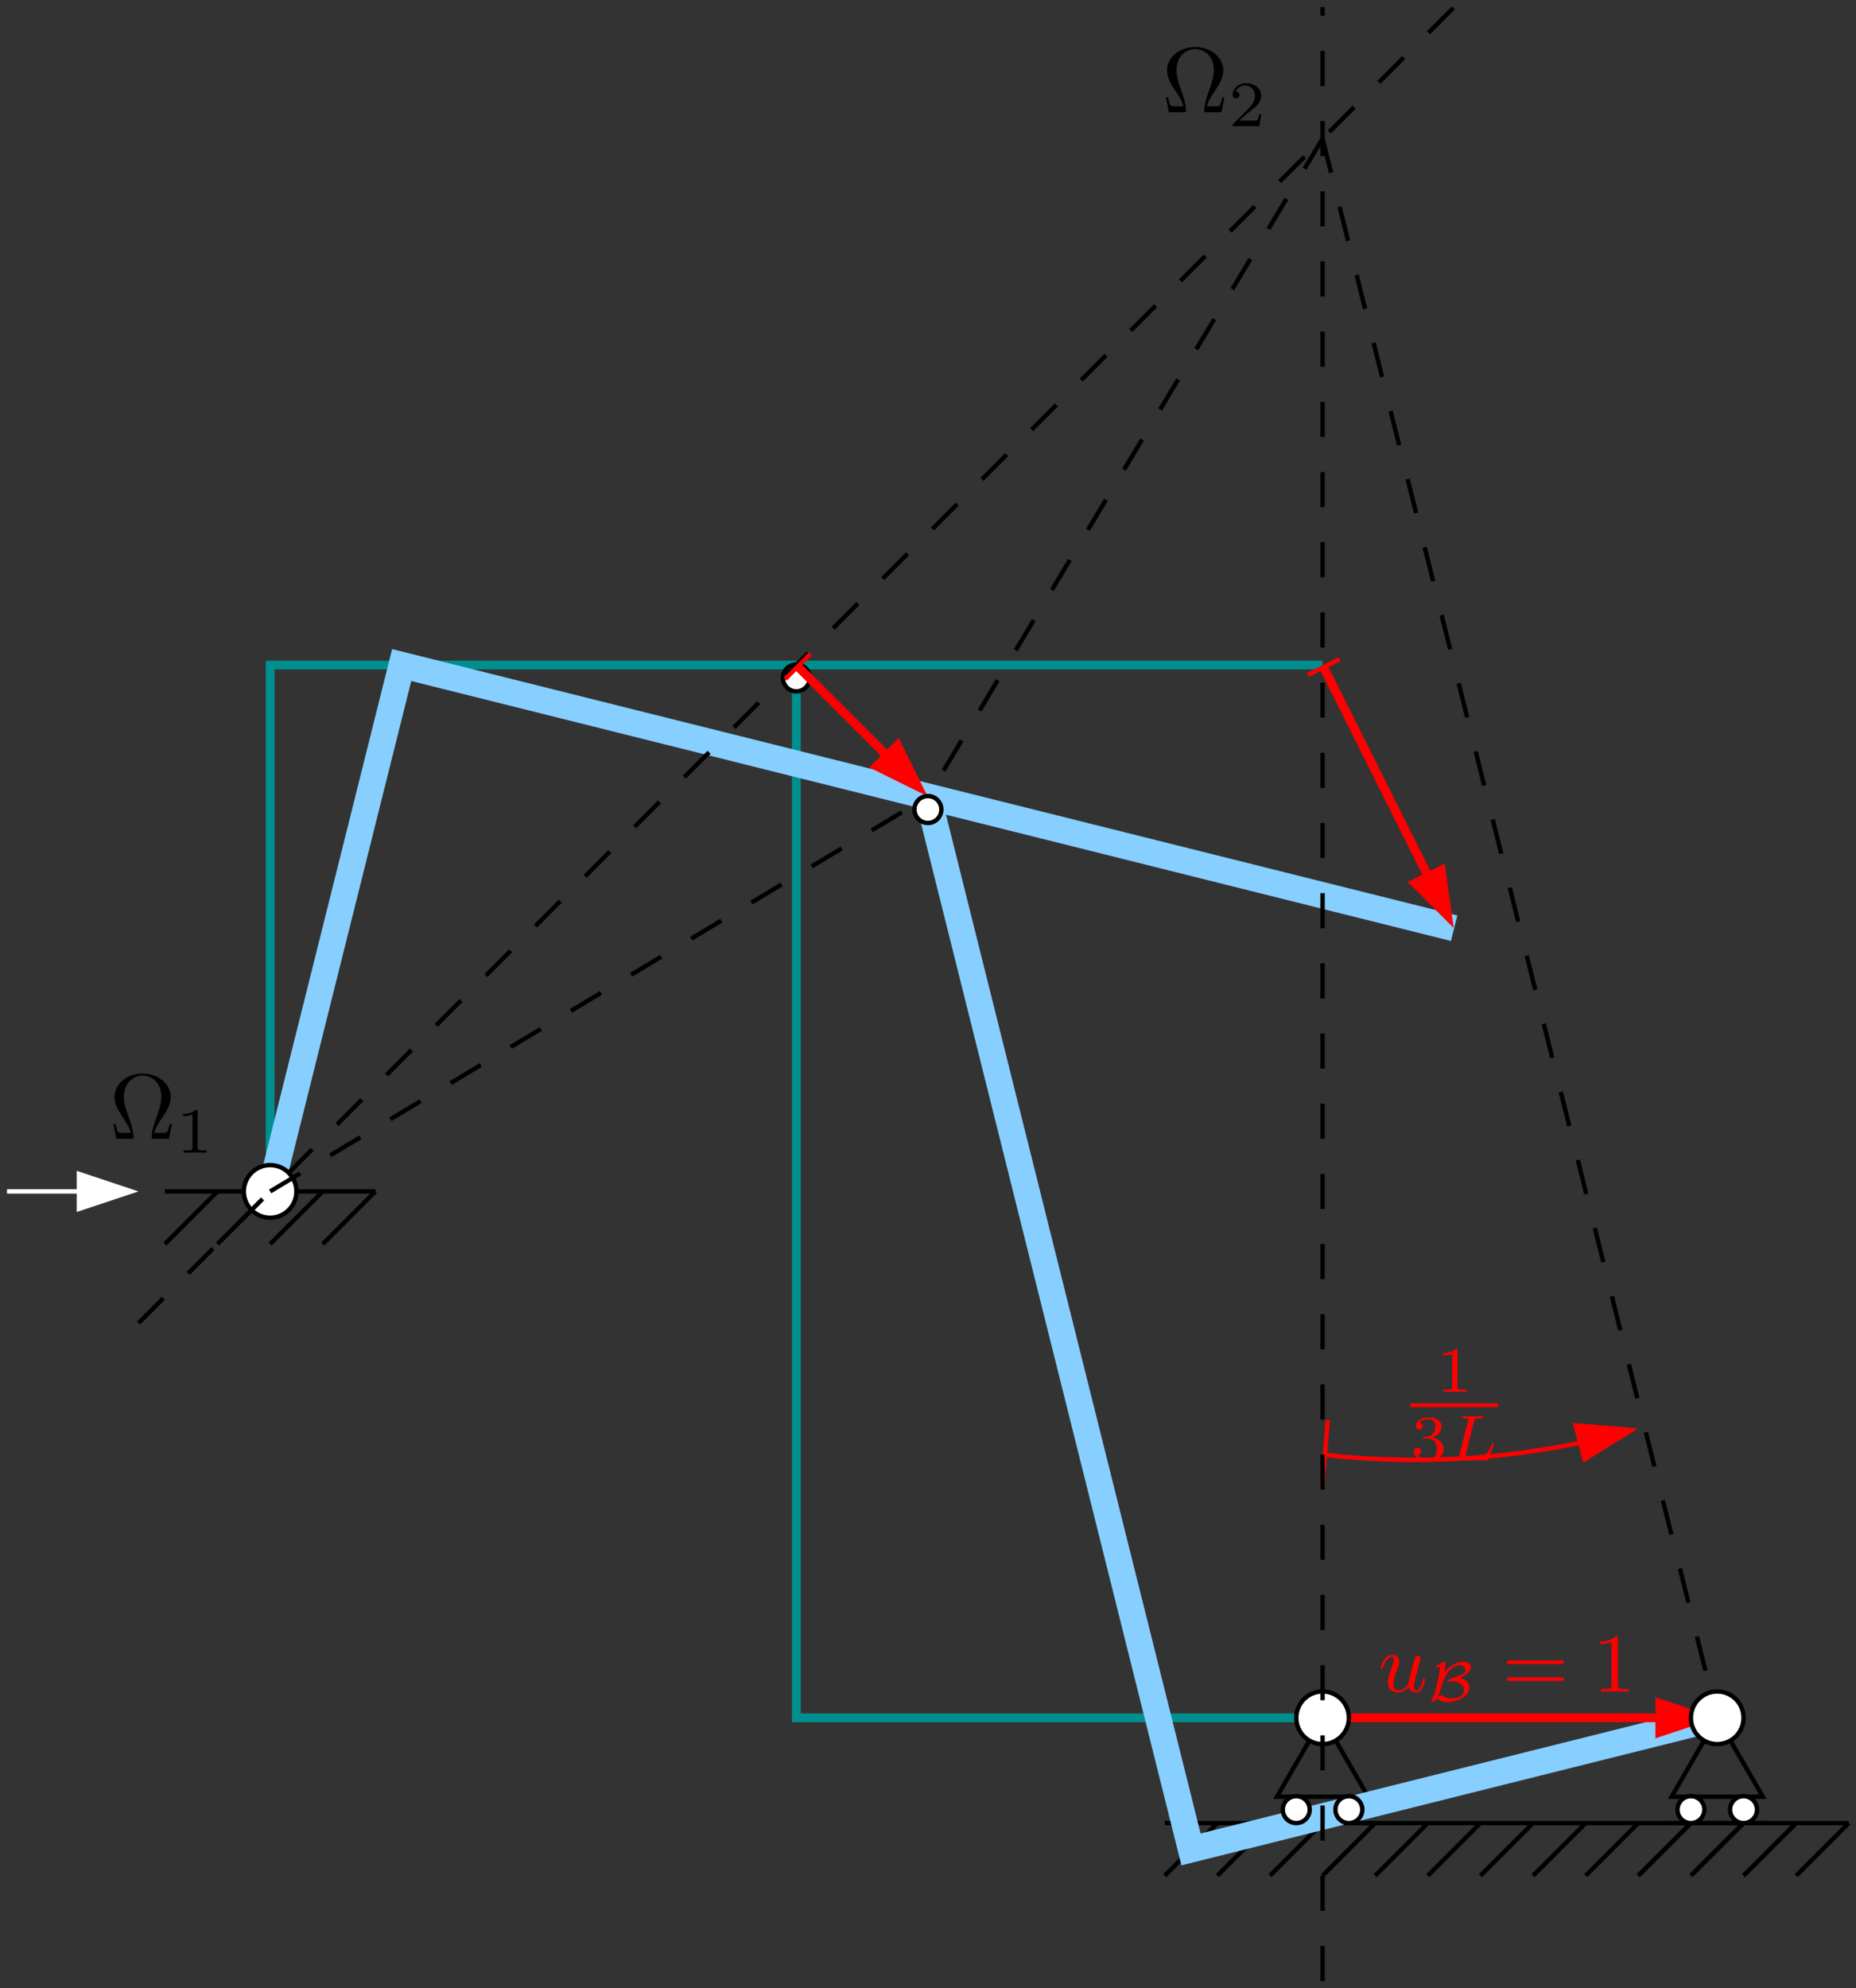<?xml version="1.0" encoding="UTF-8"?>
<svg xmlns="http://www.w3.org/2000/svg" xmlns:xlink="http://www.w3.org/1999/xlink" width="199.95pt" height="214.124pt" viewBox="0 0 199.95 214.124" version="1.1">
<rect x="0" y="0" width="199.95" height="214.124" fill="#333333" stroke="none"/>
<defs>
<g>
<symbol overflow="visible" id="glyph0-0">
<path style="stroke:none;" d=""/>
</symbol>
<symbol overflow="visible" id="glyph0-1">
<path style="stroke:none;" d="M 6.75 -1.609 L 6.5 -1.609 C 6.453 -1.359 6.406 -1.125 6.312 -0.891 C 6.266 -0.734 6.234 -0.641 5.656 -0.641 L 4.859 -0.641 C 5 -1.203 5.297 -1.688 5.75 -2.344 C 6.219 -3.047 6.625 -3.734 6.625 -4.531 C 6.625 -5.906 5.281 -7.031 3.594 -7.031 C 1.891 -7.031 0.562 -5.891 0.562 -4.531 C 0.562 -3.734 0.969 -3.047 1.438 -2.344 C 1.875 -1.688 2.188 -1.203 2.328 -0.641 L 1.531 -0.641 C 0.953 -0.641 0.922 -0.734 0.875 -0.875 C 0.781 -1.109 0.734 -1.359 0.688 -1.609 L 0.438 -1.609 L 0.766 0 L 2.359 0 C 2.578 0 2.609 0 2.609 -0.203 C 2.609 -0.906 2.297 -1.781 2.078 -2.422 C 1.859 -3 1.578 -3.781 1.578 -4.531 C 1.578 -6.125 2.688 -6.812 3.594 -6.812 C 4.547 -6.812 5.609 -6.094 5.609 -4.531 C 5.609 -3.781 5.328 -3.031 5.047 -2.219 C 4.891 -1.797 4.578 -0.891 4.578 -0.203 C 4.578 0 4.609 0 4.828 0 L 6.422 0 Z M 6.75 -1.609 "/>
</symbol>
<symbol overflow="visible" id="glyph1-0">
<path style="stroke:none;" d=""/>
</symbol>
<symbol overflow="visible" id="glyph1-1">
<path style="stroke:none;" d="M 2.328 -4.438 C 2.328 -4.625 2.328 -4.625 2.125 -4.625 C 1.672 -4.188 1.047 -4.188 0.766 -4.188 L 0.766 -3.938 C 0.922 -3.938 1.391 -3.938 1.766 -4.125 L 1.766 -0.578 C 1.766 -0.344 1.766 -0.25 1.078 -0.25 L 0.812 -0.25 L 0.812 0 C 0.938 0 1.797 -0.031 2.047 -0.031 C 2.266 -0.031 3.141 0 3.297 0 L 3.297 -0.25 L 3.031 -0.25 C 2.328 -0.25 2.328 -0.344 2.328 -0.578 Z M 2.328 -4.438 "/>
</symbol>
<symbol overflow="visible" id="glyph1-2">
<path style="stroke:none;" d="M 3.516 -1.266 L 3.281 -1.266 C 3.266 -1.109 3.188 -0.703 3.094 -0.641 C 3.047 -0.594 2.516 -0.594 2.406 -0.594 L 1.125 -0.594 C 1.859 -1.234 2.109 -1.438 2.516 -1.766 C 3.031 -2.172 3.516 -2.609 3.516 -3.266 C 3.516 -4.109 2.781 -4.625 1.891 -4.625 C 1.031 -4.625 0.438 -4.016 0.438 -3.375 C 0.438 -3.031 0.734 -2.984 0.812 -2.984 C 0.969 -2.984 1.172 -3.109 1.172 -3.359 C 1.172 -3.484 1.125 -3.734 0.766 -3.734 C 0.984 -4.219 1.453 -4.375 1.781 -4.375 C 2.484 -4.375 2.844 -3.828 2.844 -3.266 C 2.844 -2.656 2.406 -2.188 2.188 -1.938 L 0.516 -0.266 C 0.438 -0.203 0.438 -0.188 0.438 0 L 3.312 0 Z M 3.516 -1.266 "/>
</symbol>
<symbol overflow="visible" id="glyph1-3">
<path style="stroke:none;" d="M 1.906 -2.328 C 2.453 -2.328 2.844 -1.953 2.844 -1.203 C 2.844 -0.344 2.328 -0.078 1.938 -0.078 C 1.656 -0.078 1.031 -0.156 0.75 -0.578 C 1.078 -0.578 1.156 -0.812 1.156 -0.969 C 1.156 -1.188 0.984 -1.344 0.766 -1.344 C 0.578 -1.344 0.375 -1.219 0.375 -0.938 C 0.375 -0.281 1.094 0.141 1.938 0.141 C 2.906 0.141 3.578 -0.516 3.578 -1.203 C 3.578 -1.75 3.141 -2.297 2.375 -2.453 C 3.094 -2.719 3.359 -3.234 3.359 -3.672 C 3.359 -4.219 2.734 -4.625 1.953 -4.625 C 1.188 -4.625 0.594 -4.25 0.594 -3.688 C 0.594 -3.453 0.75 -3.328 0.953 -3.328 C 1.172 -3.328 1.312 -3.484 1.312 -3.672 C 1.312 -3.875 1.172 -4.031 0.953 -4.047 C 1.203 -4.344 1.672 -4.422 1.938 -4.422 C 2.25 -4.422 2.688 -4.266 2.688 -3.672 C 2.688 -3.375 2.594 -3.047 2.406 -2.844 C 2.188 -2.578 1.984 -2.562 1.641 -2.531 C 1.469 -2.516 1.453 -2.516 1.422 -2.516 C 1.406 -2.516 1.344 -2.5 1.344 -2.422 C 1.344 -2.328 1.406 -2.328 1.531 -2.328 Z M 1.906 -2.328 "/>
</symbol>
<symbol overflow="visible" id="glyph2-0">
<path style="stroke:none;" d=""/>
</symbol>
<symbol overflow="visible" id="glyph2-1">
<path style="stroke:none;" d="M 2.875 -4.188 C 2.938 -4.438 2.953 -4.516 3.594 -4.516 C 3.812 -4.516 3.875 -4.516 3.875 -4.656 C 3.875 -4.672 3.875 -4.766 3.766 -4.766 C 3.609 -4.766 3.422 -4.75 3.25 -4.734 C 3.078 -4.734 2.859 -4.734 2.688 -4.734 C 2.547 -4.734 2.359 -4.734 2.203 -4.734 C 2.062 -4.734 1.891 -4.766 1.75 -4.766 C 1.719 -4.766 1.609 -4.766 1.609 -4.609 C 1.609 -4.516 1.688 -4.516 1.828 -4.516 C 1.844 -4.516 1.969 -4.516 2.094 -4.5 C 2.25 -4.484 2.266 -4.469 2.266 -4.391 C 2.266 -4.391 2.266 -4.344 2.234 -4.25 L 1.297 -0.547 C 1.234 -0.312 1.219 -0.25 0.688 -0.25 C 0.578 -0.25 0.484 -0.25 0.484 -0.109 C 0.484 0 0.562 0 0.688 0 L 4.188 0 C 4.375 0 4.375 0 4.438 -0.141 C 4.5 -0.328 5.031 -1.672 5.031 -1.734 C 5.031 -1.75 5.016 -1.828 4.906 -1.828 C 4.828 -1.828 4.812 -1.797 4.766 -1.688 C 4.5 -1.031 4.188 -0.25 2.922 -0.25 L 2.125 -0.25 C 1.922 -0.25 1.906 -0.266 1.906 -0.328 C 1.906 -0.328 1.906 -0.359 1.938 -0.469 Z M 2.875 -4.188 "/>
</symbol>
<symbol overflow="visible" id="glyph3-0">
<path style="stroke:none;" d=""/>
</symbol>
<symbol overflow="visible" id="glyph3-1">
<path style="stroke:none;" d="M 4.375 -2.922 C 4.422 -3.156 4.531 -3.562 4.531 -3.609 C 4.531 -3.719 4.453 -3.859 4.25 -3.859 C 4.125 -3.859 3.984 -3.781 3.922 -3.672 C 3.891 -3.594 3.281 -1.156 3.219 -0.859 C 3.031 -0.531 2.672 -0.125 2.172 -0.125 C 1.625 -0.125 1.625 -0.688 1.625 -0.859 C 1.625 -1.266 1.734 -1.703 2.125 -2.703 C 2.203 -2.922 2.25 -3.047 2.25 -3.203 C 2.25 -3.656 1.922 -3.969 1.484 -3.969 C 0.625 -3.969 0.266 -2.688 0.266 -2.578 C 0.266 -2.5 0.328 -2.469 0.391 -2.469 C 0.484 -2.469 0.5 -2.531 0.531 -2.641 C 0.719 -3.297 1.062 -3.734 1.453 -3.734 C 1.641 -3.734 1.672 -3.609 1.672 -3.438 C 1.672 -3.297 1.625 -3.125 1.547 -2.922 C 1.125 -1.797 1.016 -1.422 1.016 -1 C 1.016 0 1.828 0.094 2.156 0.094 C 2.656 0.094 3.031 -0.219 3.25 -0.5 C 3.422 0.094 4.016 0.094 4.062 0.094 C 4.328 0.094 4.547 -0.031 4.734 -0.375 C 4.891 -0.672 5.031 -1.25 5.031 -1.281 C 5.031 -1.328 5 -1.391 4.922 -1.391 C 4.812 -1.391 4.797 -1.344 4.766 -1.172 C 4.578 -0.469 4.391 -0.125 4.094 -0.125 C 3.875 -0.125 3.812 -0.312 3.812 -0.531 C 3.812 -0.703 3.859 -0.891 3.938 -1.203 L 4.156 -2.125 Z M 4.375 -2.922 "/>
</symbol>
<symbol overflow="visible" id="glyph4-0">
<path style="stroke:none;" d=""/>
</symbol>
<symbol overflow="visible" id="glyph4-1">
<path style="stroke:none;" d="M 1.938 -4.141 C 1.938 -4.203 1.891 -4.219 1.859 -4.219 C 1.766 -4.219 1.703 -4.172 1.453 -4.047 C 1.094 -3.875 0.875 -3.766 0.875 -3.641 C 0.875 -3.594 0.922 -3.578 0.953 -3.578 C 0.984 -3.578 1.078 -3.578 1.344 -3.734 C 1.312 -3.453 1.219 -2.672 1 -1.719 C 0.875 -1.156 0.766 -0.672 0.453 -0.109 C 0.375 0.031 0.375 0.047 0.375 0.062 C 0.375 0.109 0.406 0.125 0.453 0.125 C 0.578 0.125 0.844 0 0.953 -0.172 C 1.266 -0.734 1.359 -1.078 1.453 -1.438 C 1.797 -2.719 2.547 -3.844 3.422 -3.844 C 3.766 -3.844 4.078 -3.672 4.078 -3.328 C 4.078 -3.062 3.922 -2.969 3.672 -2.844 C 3.484 -2.75 3.219 -2.641 2.656 -2.453 C 2.422 -2.375 2.172 -2.25 2.172 -2.109 C 2.172 -2.078 2.203 -2.047 2.25 -2.047 C 2.25 -2.047 2.328 -2.062 2.359 -2.062 C 2.484 -2.094 2.641 -2.094 2.641 -2.094 C 3.359 -2.094 3.906 -1.75 3.906 -1.172 C 3.906 -1.016 3.859 -0.641 3.516 -0.453 C 3.266 -0.328 2.859 -0.266 2.562 -0.266 C 2.234 -0.266 1.891 -0.344 1.641 -0.547 C 1.578 -0.609 1.562 -0.609 1.531 -0.609 C 1.344 -0.609 1.031 -0.391 1.031 -0.281 C 1.031 -0.203 1.328 -0.047 1.438 0 C 1.734 0.125 1.984 0.125 2.094 0.125 C 3.297 0.125 4.484 -0.516 4.484 -1.453 C 4.484 -2.094 3.906 -2.391 3.406 -2.453 C 3.906 -2.688 4.656 -3.047 4.656 -3.609 C 4.656 -4.016 4.281 -4.219 3.875 -4.219 C 3.625 -4.219 2.703 -4.172 1.797 -3.078 Z M 1.938 -4.141 "/>
</symbol>
<symbol overflow="visible" id="glyph5-0">
<path style="stroke:none;" d=""/>
</symbol>
<symbol overflow="visible" id="glyph5-1">
<path style="stroke:none;" d="M 6.344 -2.969 C 6.469 -2.969 6.641 -2.969 6.641 -3.156 C 6.641 -3.359 6.453 -3.359 6.312 -3.359 L 0.844 -3.359 C 0.703 -3.359 0.516 -3.359 0.516 -3.156 C 0.516 -2.969 0.688 -2.969 0.812 -2.969 Z M 6.312 -1.141 C 6.453 -1.141 6.641 -1.141 6.641 -1.344 C 6.641 -1.531 6.469 -1.531 6.344 -1.531 L 0.812 -1.531 C 0.688 -1.531 0.516 -1.531 0.516 -1.344 C 0.516 -1.141 0.703 -1.141 0.844 -1.141 Z M 6.312 -1.141 "/>
</symbol>
<symbol overflow="visible" id="glyph5-2">
<path style="stroke:none;" d="M 2.719 -5.734 C 2.719 -5.953 2.719 -5.969 2.5 -5.969 C 1.938 -5.406 1.109 -5.406 0.828 -5.406 L 0.828 -5.125 C 1 -5.125 1.547 -5.125 2.031 -5.359 L 2.031 -0.719 C 2.031 -0.391 2.016 -0.281 1.172 -0.281 L 0.891 -0.281 L 0.891 0 C 1.203 -0.031 2.016 -0.031 2.375 -0.031 C 2.75 -0.031 3.547 -0.031 3.875 0 L 3.875 -0.281 L 3.594 -0.281 C 2.75 -0.281 2.719 -0.391 2.719 -0.719 Z M 2.719 -5.734 "/>
</symbol>
</g>
<clipPath id="clip1">
  <path d="M 181 189 L 199.949 189 L 199.949 209 L 181 209 Z M 181 189 "/>
</clipPath>
<clipPath id="clip2">
  <path d="M 176 196 L 199.949 196 L 199.949 197 L 176 197 Z M 176 196 "/>
</clipPath>
<clipPath id="clip3">
  <path d="M 186 189 L 199.949 189 L 199.949 209 L 186 209 Z M 186 189 "/>
</clipPath>
<clipPath id="clip4">
  <path d="M 181 189 L 199.949 189 L 199.949 209 L 181 209 Z M 181 189 "/>
</clipPath>
<clipPath id="clip5">
  <path d="M 59 45 L 199.949 45 L 199.949 214.125 L 59 214.125 Z M 59 45 "/>
</clipPath>
<clipPath id="clip6">
  <path d="M 142 184 L 186 184 L 186 186 L 142 186 Z M 142 184 "/>
</clipPath>
<clipPath id="clip7">
  <path d="M 0 214.125 L 200 214.125 L 200 -0.875 L 0 -0.875 Z M 185.691 184.375 L 185.691 185.699 L 178.574 186.895 L 178.574 183.117 Z M 141.852 185.699 L 141.852 184.375 L 142.734 183.117 L 142.734 186.895 Z M 141.852 185.699 "/>
</clipPath>
<clipPath id="clip8">
  <path d="M 135 147 L 184 147 L 184 164 L 135 164 Z M 135 147 "/>
</clipPath>
<clipPath id="clip9">
  <path d="M 0 214.125 L 200 214.125 L 200 -0.875 L 0 -0.875 Z M 176.812 153.32 L 177 154.141 L 170.703 157.164 L 169.758 153.512 Z M 142.039 157.039 L 142.105 156.219 L 143.051 152.945 L 142.418 160.441 Z M 142.039 157.039 "/>
</clipPath>
<clipPath id="clip10">
  <path d="M 129 58 L 171 58 L 171 114 L 129 114 Z M 129 58 "/>
</clipPath>
<clipPath id="clip11">
  <path d="M 0 214.125 L 200 214.125 L 200 -0.875 L 0 -0.875 Z M 157.535 100.285 L 156.34 100.852 L 152.059 95.055 L 155.457 93.355 Z M 141.602 71.309 L 142.797 70.742 L 144.309 70.992 L 140.906 72.695 Z M 141.602 71.309 "/>
</clipPath>
<clipPath id="clip12">
  <path d="M 72 58 L 114 58 L 114 100 L 72 100 Z M 72 58 "/>
</clipPath>
<clipPath id="clip13">
  <path d="M 0 214.125 L 200 214.125 L 200 -0.875 L 0 -0.875 Z M 100.91 85.797 L 99.965 86.742 L 94.043 82.586 L 96.75 79.875 Z M 84.848 71.625 L 85.789 70.68 L 87.301 70.426 L 84.594 73.137 Z M 84.848 71.625 "/>
</clipPath>
<clipPath id="clip14">
  <path d="M 0 128 L 16 128 L 16 129 L 0 129 Z M 0 128 "/>
</clipPath>
<clipPath id="clip15">
  <path d="M 0 214.125 L 200 214.125 L 200 -0.875 L 0 -0.875 Z M 15.367 127.875 L 15.367 128.758 L 8.504 130.203 L 8.504 126.426 Z M 15.367 127.875 "/>
</clipPath>
</defs>
<g id="surface1">
<path style="fill:none;stroke-width:4.724;stroke-linecap:butt;stroke-linejoin:miter;stroke:rgb(0%,0%,0%);stroke-opacity:1;stroke-miterlimit:10;" d="M 404.375 858.076 L 177.617 858.076 " transform="matrix(0.1,0,0,-0.1,0,214.124)"/>
<path style="fill:none;stroke-width:4.724;stroke-linecap:butt;stroke-linejoin:miter;stroke:rgb(0%,0%,0%);stroke-opacity:1;stroke-miterlimit:10;" d="M 404.375 858.076 L 347.695 801.396 " transform="matrix(0.1,0,0,-0.1,0,214.124)"/>
<path style="fill:none;stroke-width:4.724;stroke-linecap:butt;stroke-linejoin:miter;stroke:rgb(0%,0%,0%);stroke-opacity:1;stroke-miterlimit:10;" d="M 347.695 858.076 L 291.016 801.396 " transform="matrix(0.1,0,0,-0.1,0,214.124)"/>
<path style="fill:none;stroke-width:4.724;stroke-linecap:butt;stroke-linejoin:miter;stroke:rgb(0%,0%,0%);stroke-opacity:1;stroke-miterlimit:10;" d="M 291.016 858.076 L 234.297 801.396 " transform="matrix(0.1,0,0,-0.1,0,214.124)"/>
<path style="fill:none;stroke-width:4.724;stroke-linecap:butt;stroke-linejoin:miter;stroke:rgb(0%,0%,0%);stroke-opacity:1;stroke-miterlimit:10;" d="M 234.297 858.076 L 177.617 801.396 " transform="matrix(0.1,0,0,-0.1,0,214.124)"/>
<path style="fill:none;stroke-width:4.724;stroke-linecap:butt;stroke-linejoin:miter;stroke:rgb(0%,0%,0%);stroke-opacity:1;stroke-miterlimit:10;" d="M 1424.805 291.162 L 1375.703 206.162 L 1473.945 206.162 Z M 1424.805 291.162 " transform="matrix(0.1,0,0,-0.1,0,214.124)"/>
<path style="fill:none;stroke-width:4.724;stroke-linecap:butt;stroke-linejoin:miter;stroke:rgb(0%,0%,0%);stroke-opacity:1;stroke-miterlimit:10;" d="M 1368.125 177.803 L 1481.523 177.803 " transform="matrix(0.1,0,0,-0.1,0,214.124)"/>
<path style="fill:none;stroke-width:4.724;stroke-linecap:butt;stroke-linejoin:miter;stroke:rgb(0%,0%,0%);stroke-opacity:1;stroke-miterlimit:10;" d="M 1481.523 177.803 L 1254.766 177.803 " transform="matrix(0.1,0,0,-0.1,0,214.124)"/>
<path style="fill:none;stroke-width:4.724;stroke-linecap:butt;stroke-linejoin:miter;stroke:rgb(0%,0%,0%);stroke-opacity:1;stroke-miterlimit:10;" d="M 1481.523 177.803 L 1424.805 121.123 " transform="matrix(0.1,0,0,-0.1,0,214.124)"/>
<path style="fill:none;stroke-width:4.724;stroke-linecap:butt;stroke-linejoin:miter;stroke:rgb(0%,0%,0%);stroke-opacity:1;stroke-miterlimit:10;" d="M 1424.805 177.803 L 1368.125 121.123 " transform="matrix(0.1,0,0,-0.1,0,214.124)"/>
<path style="fill:none;stroke-width:4.724;stroke-linecap:butt;stroke-linejoin:miter;stroke:rgb(0%,0%,0%);stroke-opacity:1;stroke-miterlimit:10;" d="M 1368.125 177.803 L 1311.445 121.123 " transform="matrix(0.1,0,0,-0.1,0,214.124)"/>
<path style="fill:none;stroke-width:4.724;stroke-linecap:butt;stroke-linejoin:miter;stroke:rgb(0%,0%,0%);stroke-opacity:1;stroke-miterlimit:10;" d="M 1311.445 177.803 L 1254.766 121.123 " transform="matrix(0.1,0,0,-0.1,0,214.124)"/>
<path style="fill:none;stroke-width:4.724;stroke-linecap:butt;stroke-linejoin:miter;stroke:rgb(0%,0%,0%);stroke-opacity:1;stroke-miterlimit:10;" d="M 1708.281 177.803 L 1481.523 177.803 " transform="matrix(0.1,0,0,-0.1,0,214.124)"/>
<path style="fill:none;stroke-width:4.724;stroke-linecap:butt;stroke-linejoin:miter;stroke:rgb(0%,0%,0%);stroke-opacity:1;stroke-miterlimit:10;" d="M 1708.281 177.803 L 1651.602 121.123 " transform="matrix(0.1,0,0,-0.1,0,214.124)"/>
<path style="fill:none;stroke-width:4.724;stroke-linecap:butt;stroke-linejoin:miter;stroke:rgb(0%,0%,0%);stroke-opacity:1;stroke-miterlimit:10;" d="M 1651.602 177.803 L 1594.883 121.123 " transform="matrix(0.1,0,0,-0.1,0,214.124)"/>
<path style="fill:none;stroke-width:4.724;stroke-linecap:butt;stroke-linejoin:miter;stroke:rgb(0%,0%,0%);stroke-opacity:1;stroke-miterlimit:10;" d="M 1594.883 177.803 L 1538.203 121.123 " transform="matrix(0.1,0,0,-0.1,0,214.124)"/>
<path style="fill:none;stroke-width:4.724;stroke-linecap:butt;stroke-linejoin:miter;stroke:rgb(0%,0%,0%);stroke-opacity:1;stroke-miterlimit:10;" d="M 1538.203 177.803 L 1481.523 121.123 " transform="matrix(0.1,0,0,-0.1,0,214.124)"/>
<path style="fill:none;stroke-width:4.724;stroke-linecap:butt;stroke-linejoin:miter;stroke:rgb(0%,0%,0%);stroke-opacity:1;stroke-miterlimit:10;" d="M 1935.039 177.803 L 1708.281 177.803 " transform="matrix(0.1,0,0,-0.1,0,214.124)"/>
<g clip-path="url(#clip1)" clip-rule="nonzero">
<path style="fill:none;stroke-width:4.724;stroke-linecap:butt;stroke-linejoin:miter;stroke:rgb(0%,0%,0%);stroke-opacity:1;stroke-miterlimit:10;" d="M 1935.039 177.803 L 1878.359 121.123 " transform="matrix(0.1,0,0,-0.1,0,214.124)"/>
</g>
<path style="fill:none;stroke-width:4.724;stroke-linecap:butt;stroke-linejoin:miter;stroke:rgb(0%,0%,0%);stroke-opacity:1;stroke-miterlimit:10;" d="M 1878.359 177.803 L 1821.641 121.123 " transform="matrix(0.1,0,0,-0.1,0,214.124)"/>
<path style="fill:none;stroke-width:4.724;stroke-linecap:butt;stroke-linejoin:miter;stroke:rgb(0%,0%,0%);stroke-opacity:1;stroke-miterlimit:10;" d="M 1821.641 177.803 L 1764.961 121.123 " transform="matrix(0.1,0,0,-0.1,0,214.124)"/>
<path style="fill:none;stroke-width:4.724;stroke-linecap:butt;stroke-linejoin:miter;stroke:rgb(0%,0%,0%);stroke-opacity:1;stroke-miterlimit:10;" d="M 1764.961 177.803 L 1708.281 121.123 " transform="matrix(0.1,0,0,-0.1,0,214.124)"/>
<g clip-path="url(#clip2)" clip-rule="nonzero">
<path style="fill:none;stroke-width:4.724;stroke-linecap:butt;stroke-linejoin:miter;stroke:rgb(0%,0%,0%);stroke-opacity:1;stroke-miterlimit:10;" d="M 1991.719 177.803 L 1764.961 177.803 " transform="matrix(0.1,0,0,-0.1,0,214.124)"/>
</g>
<g clip-path="url(#clip3)" clip-rule="nonzero">
<path style="fill:none;stroke-width:4.724;stroke-linecap:butt;stroke-linejoin:miter;stroke:rgb(0%,0%,0%);stroke-opacity:1;stroke-miterlimit:10;" d="M 1991.719 177.803 L 1935.039 121.123 " transform="matrix(0.1,0,0,-0.1,0,214.124)"/>
</g>
<g clip-path="url(#clip4)" clip-rule="nonzero">
<path style="fill:none;stroke-width:4.724;stroke-linecap:butt;stroke-linejoin:miter;stroke:rgb(0%,0%,0%);stroke-opacity:1;stroke-miterlimit:10;" d="M 1935.039 177.803 L 1878.359 121.123 " transform="matrix(0.1,0,0,-0.1,0,214.124)"/>
</g>
<path style="fill:none;stroke-width:4.724;stroke-linecap:butt;stroke-linejoin:miter;stroke:rgb(0%,0%,0%);stroke-opacity:1;stroke-miterlimit:10;" d="M 1878.359 177.803 L 1821.641 121.123 " transform="matrix(0.1,0,0,-0.1,0,214.124)"/>
<path style="fill:none;stroke-width:4.724;stroke-linecap:butt;stroke-linejoin:miter;stroke:rgb(0%,0%,0%);stroke-opacity:1;stroke-miterlimit:10;" d="M 1821.641 177.803 L 1764.961 121.123 " transform="matrix(0.1,0,0,-0.1,0,214.124)"/>
<path style="fill:none;stroke-width:4.724;stroke-linecap:butt;stroke-linejoin:miter;stroke:rgb(0%,0%,0%);stroke-opacity:1;stroke-miterlimit:10;" d="M 1850 291.162 L 1800.859 206.162 L 1899.141 206.162 Z M 1850 291.162 " transform="matrix(0.1,0,0,-0.1,0,214.124)"/>
<path style="fill:none;stroke-width:4.724;stroke-linecap:butt;stroke-linejoin:miter;stroke:rgb(0%,0%,0%);stroke-opacity:1;stroke-miterlimit:10;" d="M 1793.32 177.803 L 1906.719 177.803 " transform="matrix(0.1,0,0,-0.1,0,214.124)"/>
<path style="fill:none;stroke-width:9.448;stroke-linecap:butt;stroke-linejoin:miter;stroke:rgb(0%,56.055%,56.055%);stroke-opacity:1;stroke-miterlimit:10;" d="M 291.016 858.076 L 291.016 1424.99 L 1424.805 1424.99 " transform="matrix(0.1,0,0,-0.1,0,214.124)"/>
<path style="fill:none;stroke-width:9.448;stroke-linecap:butt;stroke-linejoin:miter;stroke:rgb(0%,56.055%,56.055%);stroke-opacity:1;stroke-miterlimit:10;" d="M 1424.805 291.162 L 857.891 291.162 L 857.891 1424.99 " transform="matrix(0.1,0,0,-0.1,0,214.124)"/>
<path style="fill:none;stroke-width:28.346;stroke-linecap:butt;stroke-linejoin:miter;stroke:rgb(52.93%,81.055%,100%);stroke-opacity:1;stroke-miterlimit:10;" d="M 291.016 858.076 L 432.734 1424.99 L 1566.562 1141.553 " transform="matrix(0.1,0,0,-0.1,0,214.124)"/>
<g clip-path="url(#clip5)" clip-rule="nonzero">
<path style="fill:none;stroke-width:28.346;stroke-linecap:butt;stroke-linejoin:miter;stroke:rgb(52.93%,81.055%,100%);stroke-opacity:1;stroke-miterlimit:10;" d="M 1850 291.162 L 1283.086 149.443 L 999.648 1283.271 " transform="matrix(0.1,0,0,-0.1,0,214.124)"/>
</g>
<path style="fill:none;stroke-width:4.724;stroke-linecap:butt;stroke-linejoin:miter;stroke:rgb(0%,0%,0%);stroke-opacity:1;stroke-dasharray:37.794;stroke-miterlimit:10;" d="M 1424.805 1991.904 L 1850 291.162 " transform="matrix(0.1,0,0,-0.1,0,214.124)"/>
<g clip-path="url(#clip6)" clip-rule="nonzero">
<g clip-path="url(#clip7)" clip-rule="evenodd">
<path style="fill:none;stroke-width:9.448;stroke-linecap:butt;stroke-linejoin:miter;stroke:rgb(100%,0%,0%);stroke-opacity:1;stroke-miterlimit:10;" d="M 1424.805 291.162 L 1850 291.162 " transform="matrix(0.1,0,0,-0.1,0,214.124)"/>
</g>
</g>
<path style="fill:none;stroke-width:4.724;stroke-linecap:butt;stroke-linejoin:miter;stroke:rgb(100%,0%,0%);stroke-opacity:1;stroke-miterlimit:10;" d="M 1427.344 272.295 L 1427.344 310.068 " transform="matrix(0.1,0,0,-0.1,0,214.124)"/>
<path style="fill-rule:evenodd;fill:rgb(100%,0%,0%);fill-opacity:1;stroke-width:4.724;stroke-linecap:butt;stroke-linejoin:miter;stroke:rgb(100%,0%,0%);stroke-opacity:1;stroke-miterlimit:10;" d="M 1785.742 272.295 L 1842.461 291.162 L 1785.742 310.068 Z M 1785.742 272.295 " transform="matrix(0.1,0,0,-0.1,0,214.124)"/>
<g clip-path="url(#clip8)" clip-rule="nonzero">
<g clip-path="url(#clip9)" clip-rule="evenodd">
<path style="fill:none;stroke-width:4.724;stroke-linecap:butt;stroke-linejoin:miter;stroke:rgb(100%,0%,0%);stroke-opacity:1;stroke-miterlimit:10;" d="M 1424.805 574.638 C 1457.734 570.849 1490.898 568.974 1524.023 568.974 C 1605.547 568.974 1686.641 580.42 1764.961 602.998 " transform="matrix(0.1,0,0,-0.1,0,214.124)"/>
</g>
</g>
<path style="fill:none;stroke-width:4.724;stroke-linecap:butt;stroke-linejoin:miter;stroke:rgb(100%,0%,0%);stroke-opacity:1;stroke-miterlimit:10;" d="M 1424.18 536.826 L 1430.508 611.787 " transform="matrix(0.1,0,0,-0.1,0,214.124)"/>
<path style="fill-rule:evenodd;fill:rgb(100%,0%,0%);fill-opacity:1;stroke-width:4.724;stroke-linecap:butt;stroke-linejoin:miter;stroke:rgb(100%,0%,0%);stroke-opacity:1;stroke-miterlimit:10;" d="M 1707.031 569.599 L 1757.422 601.084 L 1697.578 606.123 Z M 1707.031 569.599 " transform="matrix(0.1,0,0,-0.1,0,214.124)"/>
<path style=" stroke:none;fill-rule:evenodd;fill:rgb(100%,100%,100%);fill-opacity:1;" d="M 31.934 128.316 C 31.934 129.879 30.664 131.148 29.102 131.148 C 27.535 131.148 26.266 129.879 26.266 128.316 C 26.266 126.75 27.535 125.48 29.102 125.48 C 30.664 125.48 31.934 126.75 31.934 128.316 "/>
<path style="fill:none;stroke-width:4.724;stroke-linecap:butt;stroke-linejoin:miter;stroke:rgb(0%,0%,0%);stroke-opacity:1;stroke-miterlimit:10;" d="M 319.336 858.076 C 319.336 842.451 306.641 829.756 291.016 829.756 C 275.352 829.756 262.656 842.451 262.656 858.076 C 262.656 873.74 275.352 886.435 291.016 886.435 C 306.641 886.435 319.336 873.74 319.336 858.076 Z M 319.336 858.076 " transform="matrix(0.1,0,0,-0.1,0,214.124)"/>
<path style=" stroke:none;fill-rule:evenodd;fill:rgb(100%,100%,100%);fill-opacity:1;" d="M 145.316 185.008 C 145.316 186.57 144.047 187.84 142.48 187.84 C 140.918 187.84 139.648 186.57 139.648 185.008 C 139.648 183.441 140.918 182.172 142.48 182.172 C 144.047 182.172 145.316 183.441 145.316 185.008 "/>
<path style="fill:none;stroke-width:4.724;stroke-linecap:butt;stroke-linejoin:miter;stroke:rgb(0%,0%,0%);stroke-opacity:1;stroke-miterlimit:10;" d="M 1453.164 291.162 C 1453.164 275.537 1440.469 262.842 1424.805 262.842 C 1409.18 262.842 1396.484 275.537 1396.484 291.162 C 1396.484 306.826 1409.18 319.521 1424.805 319.521 C 1440.469 319.521 1453.164 306.826 1453.164 291.162 Z M 1453.164 291.162 " transform="matrix(0.1,0,0,-0.1,0,214.124)"/>
<path style=" stroke:none;fill-rule:evenodd;fill:rgb(100%,100%,100%);fill-opacity:1;" d="M 141.098 194.895 C 141.098 195.695 140.449 196.344 139.648 196.344 C 138.848 196.344 138.199 195.695 138.199 194.895 C 138.199 194.094 138.848 193.445 139.648 193.445 C 140.449 193.445 141.098 194.094 141.098 194.895 "/>
<path style="fill:none;stroke-width:4.724;stroke-linecap:butt;stroke-linejoin:miter;stroke:rgb(0%,0%,0%);stroke-opacity:1;stroke-miterlimit:10;" d="M 1410.977 192.295 C 1410.977 184.287 1404.492 177.803 1396.484 177.803 C 1388.477 177.803 1381.992 184.287 1381.992 192.295 C 1381.992 200.303 1388.477 206.787 1396.484 206.787 C 1404.492 206.787 1410.977 200.303 1410.977 192.295 Z M 1410.977 192.295 " transform="matrix(0.1,0,0,-0.1,0,214.124)"/>
<path style=" stroke:none;fill-rule:evenodd;fill:rgb(100%,100%,100%);fill-opacity:1;" d="M 146.766 194.895 C 146.766 195.695 146.117 196.344 145.316 196.344 C 144.516 196.344 143.867 195.695 143.867 194.895 C 143.867 194.094 144.516 193.445 145.316 193.445 C 146.117 193.445 146.766 194.094 146.766 194.895 "/>
<path style="fill:none;stroke-width:4.724;stroke-linecap:butt;stroke-linejoin:miter;stroke:rgb(0%,0%,0%);stroke-opacity:1;stroke-miterlimit:10;" d="M 1467.656 192.295 C 1467.656 184.287 1461.172 177.803 1453.164 177.803 C 1445.156 177.803 1438.672 184.287 1438.672 192.295 C 1438.672 200.303 1445.156 206.787 1453.164 206.787 C 1461.172 206.787 1467.656 200.303 1467.656 192.295 Z M 1467.656 192.295 " transform="matrix(0.1,0,0,-0.1,0,214.124)"/>
<path style=" stroke:none;fill-rule:evenodd;fill:rgb(100%,100%,100%);fill-opacity:1;" d="M 187.836 185.008 C 187.836 186.57 186.566 187.84 185 187.84 C 183.434 187.84 182.164 186.57 182.164 185.008 C 182.164 183.441 183.434 182.172 185 182.172 C 186.566 182.172 187.836 183.441 187.836 185.008 "/>
<path style="fill:none;stroke-width:4.724;stroke-linecap:butt;stroke-linejoin:miter;stroke:rgb(0%,0%,0%);stroke-opacity:1;stroke-miterlimit:10;" d="M 1878.359 291.162 C 1878.359 275.537 1865.664 262.842 1850 262.842 C 1834.336 262.842 1821.641 275.537 1821.641 291.162 C 1821.641 306.826 1834.336 319.521 1850 319.521 C 1865.664 319.521 1878.359 306.826 1878.359 291.162 Z M 1878.359 291.162 " transform="matrix(0.1,0,0,-0.1,0,214.124)"/>
<path style=" stroke:none;fill-rule:evenodd;fill:rgb(100%,100%,100%);fill-opacity:1;" d="M 183.613 194.895 C 183.613 195.695 182.965 196.344 182.164 196.344 C 181.367 196.344 180.719 195.695 180.719 194.895 C 180.719 194.094 181.367 193.445 182.164 193.445 C 182.965 193.445 183.613 194.094 183.613 194.895 "/>
<path style="fill:none;stroke-width:4.724;stroke-linecap:butt;stroke-linejoin:miter;stroke:rgb(0%,0%,0%);stroke-opacity:1;stroke-miterlimit:10;" d="M 1836.133 192.295 C 1836.133 184.287 1829.648 177.803 1821.641 177.803 C 1813.672 177.803 1807.188 184.287 1807.188 192.295 C 1807.188 200.303 1813.672 206.787 1821.641 206.787 C 1829.648 206.787 1836.133 200.303 1836.133 192.295 Z M 1836.133 192.295 " transform="matrix(0.1,0,0,-0.1,0,214.124)"/>
<path style=" stroke:none;fill-rule:evenodd;fill:rgb(100%,100%,100%);fill-opacity:1;" d="M 189.285 194.895 C 189.285 195.695 188.637 196.344 187.836 196.344 C 187.035 196.344 186.387 195.695 186.387 194.895 C 186.387 194.094 187.035 193.445 187.836 193.445 C 188.637 193.445 189.285 194.094 189.285 194.895 "/>
<path style="fill:none;stroke-width:4.724;stroke-linecap:butt;stroke-linejoin:miter;stroke:rgb(0%,0%,0%);stroke-opacity:1;stroke-miterlimit:10;" d="M 1892.852 192.295 C 1892.852 184.287 1886.367 177.803 1878.359 177.803 C 1870.352 177.803 1863.867 184.287 1863.867 192.295 C 1863.867 200.303 1870.352 206.787 1878.359 206.787 C 1886.367 206.787 1892.852 200.303 1892.852 192.295 Z M 1892.852 192.295 " transform="matrix(0.1,0,0,-0.1,0,214.124)"/>
<path style=" stroke:none;fill-rule:evenodd;fill:rgb(100%,100%,100%);fill-opacity:1;" d="M 87.238 73.012 C 87.238 73.809 86.59 74.457 85.789 74.457 C 84.992 74.457 84.344 73.809 84.344 73.012 C 84.344 72.211 84.992 71.562 85.789 71.562 C 86.59 71.562 87.238 72.211 87.238 73.012 "/>
<path style="fill:none;stroke-width:4.724;stroke-linecap:butt;stroke-linejoin:miter;stroke:rgb(0%,0%,0%);stroke-opacity:1;stroke-miterlimit:10;" d="M 872.383 1411.123 C 872.383 1403.154 865.898 1396.67 857.891 1396.67 C 849.922 1396.67 843.438 1403.154 843.438 1411.123 C 843.438 1419.131 849.922 1425.615 857.891 1425.615 C 865.898 1425.615 872.383 1419.131 872.383 1411.123 Z M 872.383 1411.123 " transform="matrix(0.1,0,0,-0.1,0,214.124)"/>
<path style="fill:none;stroke-width:4.724;stroke-linecap:butt;stroke-linejoin:miter;stroke:rgb(0%,0%,0%);stroke-opacity:1;stroke-dasharray:37.794;stroke-miterlimit:10;" d="M 149.258 716.357 L 1566.562 2133.623 " transform="matrix(0.1,0,0,-0.1,0,214.124)"/>
<path style="fill:none;stroke-width:4.724;stroke-linecap:butt;stroke-linejoin:miter;stroke:rgb(0%,0%,0%);stroke-opacity:1;stroke-dasharray:37.794;stroke-miterlimit:10;" d="M 1424.805 7.724 L 1424.805 2133.623 " transform="matrix(0.1,0,0,-0.1,0,214.124)"/>
<path style="fill:none;stroke-width:4.724;stroke-linecap:butt;stroke-linejoin:miter;stroke:rgb(0%,0%,0%);stroke-opacity:1;stroke-dasharray:37.794;stroke-miterlimit:10;" d="M 1424.805 1991.904 L 999.648 1283.271 " transform="matrix(0.1,0,0,-0.1,0,214.124)"/>
<path style="fill:none;stroke-width:4.724;stroke-linecap:butt;stroke-linejoin:miter;stroke:rgb(0%,0%,0%);stroke-opacity:1;stroke-dasharray:37.794;stroke-miterlimit:10;" d="M 291.016 858.076 L 999.648 1283.271 " transform="matrix(0.1,0,0,-0.1,0,214.124)"/>
<g clip-path="url(#clip10)" clip-rule="nonzero">
<g clip-path="url(#clip11)" clip-rule="evenodd">
<path style="fill:none;stroke-width:9.448;stroke-linecap:butt;stroke-linejoin:miter;stroke:rgb(100%,0%,0%);stroke-opacity:1;stroke-miterlimit:10;" d="M 1424.805 1424.99 L 1566.562 1141.553 " transform="matrix(0.1,0,0,-0.1,0,214.124)"/>
</g>
</g>
<path style="fill:none;stroke-width:4.724;stroke-linecap:butt;stroke-linejoin:miter;stroke:rgb(100%,0%,0%);stroke-opacity:1;stroke-miterlimit:10;" d="M 1409.062 1414.287 L 1443.086 1431.318 " transform="matrix(0.1,0,0,-0.1,0,214.124)"/>
<path style="fill-rule:evenodd;fill:rgb(100%,0%,0%);fill-opacity:1;stroke-width:4.724;stroke-linecap:butt;stroke-linejoin:miter;stroke:rgb(100%,0%,0%);stroke-opacity:1;stroke-miterlimit:10;" d="M 1520.586 1190.693 L 1562.773 1148.467 L 1554.57 1207.685 Z M 1520.586 1190.693 " transform="matrix(0.1,0,0,-0.1,0,214.124)"/>
<g clip-path="url(#clip12)" clip-rule="nonzero">
<g clip-path="url(#clip13)" clip-rule="evenodd">
<path style="fill:none;stroke-width:9.448;stroke-linecap:butt;stroke-linejoin:miter;stroke:rgb(100%,0%,0%);stroke-opacity:1;stroke-miterlimit:10;" d="M 857.891 1424.99 L 999.648 1283.271 " transform="matrix(0.1,0,0,-0.1,0,214.124)"/>
</g>
</g>
<path style="fill:none;stroke-width:4.724;stroke-linecap:butt;stroke-linejoin:miter;stroke:rgb(100%,0%,0%);stroke-opacity:1;stroke-miterlimit:10;" d="M 845.938 1409.873 L 873.008 1436.982 " transform="matrix(0.1,0,0,-0.1,0,214.124)"/>
<path style="fill-rule:evenodd;fill:rgb(100%,0%,0%);fill-opacity:1;stroke-width:4.724;stroke-linecap:butt;stroke-linejoin:miter;stroke:rgb(100%,0%,0%);stroke-opacity:1;stroke-miterlimit:10;" d="M 940.43 1315.381 L 993.984 1288.935 L 967.5 1342.49 Z M 940.43 1315.381 " transform="matrix(0.1,0,0,-0.1,0,214.124)"/>
<path style=" stroke:none;fill-rule:evenodd;fill:rgb(100%,100%,100%);fill-opacity:1;" d="M 101.414 87.184 C 101.414 87.984 100.766 88.633 99.965 88.633 C 99.164 88.633 98.516 87.984 98.516 87.184 C 98.516 86.383 99.164 85.734 99.965 85.734 C 100.766 85.734 101.414 86.383 101.414 87.184 "/>
<path style="fill:none;stroke-width:4.724;stroke-linecap:butt;stroke-linejoin:miter;stroke:rgb(0%,0%,0%);stroke-opacity:1;stroke-miterlimit:10;" d="M 1014.141 1269.404 C 1014.141 1261.396 1007.656 1254.912 999.648 1254.912 C 991.641 1254.912 985.156 1261.396 985.156 1269.404 C 985.156 1277.412 991.641 1283.896 999.648 1283.896 C 1007.656 1283.896 1014.141 1277.412 1014.141 1269.404 Z M 1014.141 1269.404 " transform="matrix(0.1,0,0,-0.1,0,214.124)"/>
<g clip-path="url(#clip14)" clip-rule="nonzero">
<g clip-path="url(#clip15)" clip-rule="evenodd">
<path style="fill:none;stroke-width:4.724;stroke-linecap:butt;stroke-linejoin:miter;stroke:rgb(100%,100%,100%);stroke-opacity:1;stroke-miterlimit:10;" d="M 7.539 858.076 L 149.258 858.076 " transform="matrix(0.1,0,0,-0.1,0,214.124)"/>
</g>
</g>
<path style="fill-rule:evenodd;fill:rgb(100%,100%,100%);fill-opacity:1;stroke-width:4.724;stroke-linecap:butt;stroke-linejoin:miter;stroke:rgb(100%,100%,100%);stroke-opacity:1;stroke-miterlimit:10;" d="M 85.039 839.209 L 141.719 858.076 L 85.039 876.982 Z M 85.039 839.209 " transform="matrix(0.1,0,0,-0.1,0,214.124)"/>
<g style="fill:rgb(0%,0%,0%);fill-opacity:1;">
  <use xlink:href="#glyph0-1" x="11.77" y="122.654"/>
</g>
<g style="fill:rgb(0%,0%,0%);fill-opacity:1;">
  <use xlink:href="#glyph1-1" x="18.965" y="124.148"/>
</g>
<g style="fill:rgb(0%,0%,0%);fill-opacity:1;">
  <use xlink:href="#glyph0-1" x="125.163" y="12.095"/>
</g>
<g style="fill:rgb(0%,0%,0%);fill-opacity:1;">
  <use xlink:href="#glyph1-2" x="132.358" y="13.59"/>
</g>
<g style="fill:rgb(100%,0%,0%);fill-opacity:1;">
  <use xlink:href="#glyph1-1" x="154.686" y="149.914"/>
</g>
<path style="fill:none;stroke-width:0.398;stroke-linecap:butt;stroke-linejoin:miter;stroke:rgb(100%,0%,0%);stroke-opacity:1;stroke-miterlimit:10;" d="M 0 -0.002 L 9.438 -0.002 " transform="matrix(1,0,0,-1,151.953,151.346)"/>
<g style="fill:rgb(100%,0%,0%);fill-opacity:1;">
  <use xlink:href="#glyph1-3" x="151.953" y="157.272"/>
</g>
<g style="fill:rgb(100%,0%,0%);fill-opacity:1;">
  <use xlink:href="#glyph2-1" x="155.924" y="157.272"/>
</g>
<g style="fill:rgb(100%,0%,0%);fill-opacity:1;">
  <use xlink:href="#glyph3-1" x="148.499" y="182.185"/>
</g>
<g style="fill:rgb(100%,0%,0%);fill-opacity:1;">
  <use xlink:href="#glyph4-1" x="153.802" y="183.181"/>
</g>
<g style="fill:rgb(100%,0%,0%);fill-opacity:1;">
  <use xlink:href="#glyph5-1" x="161.848" y="182.185"/>
</g>
<g style="fill:rgb(100%,0%,0%);fill-opacity:1;">
  <use xlink:href="#glyph5-2" x="171.58" y="182.185"/>
</g>
</g>
</svg>
